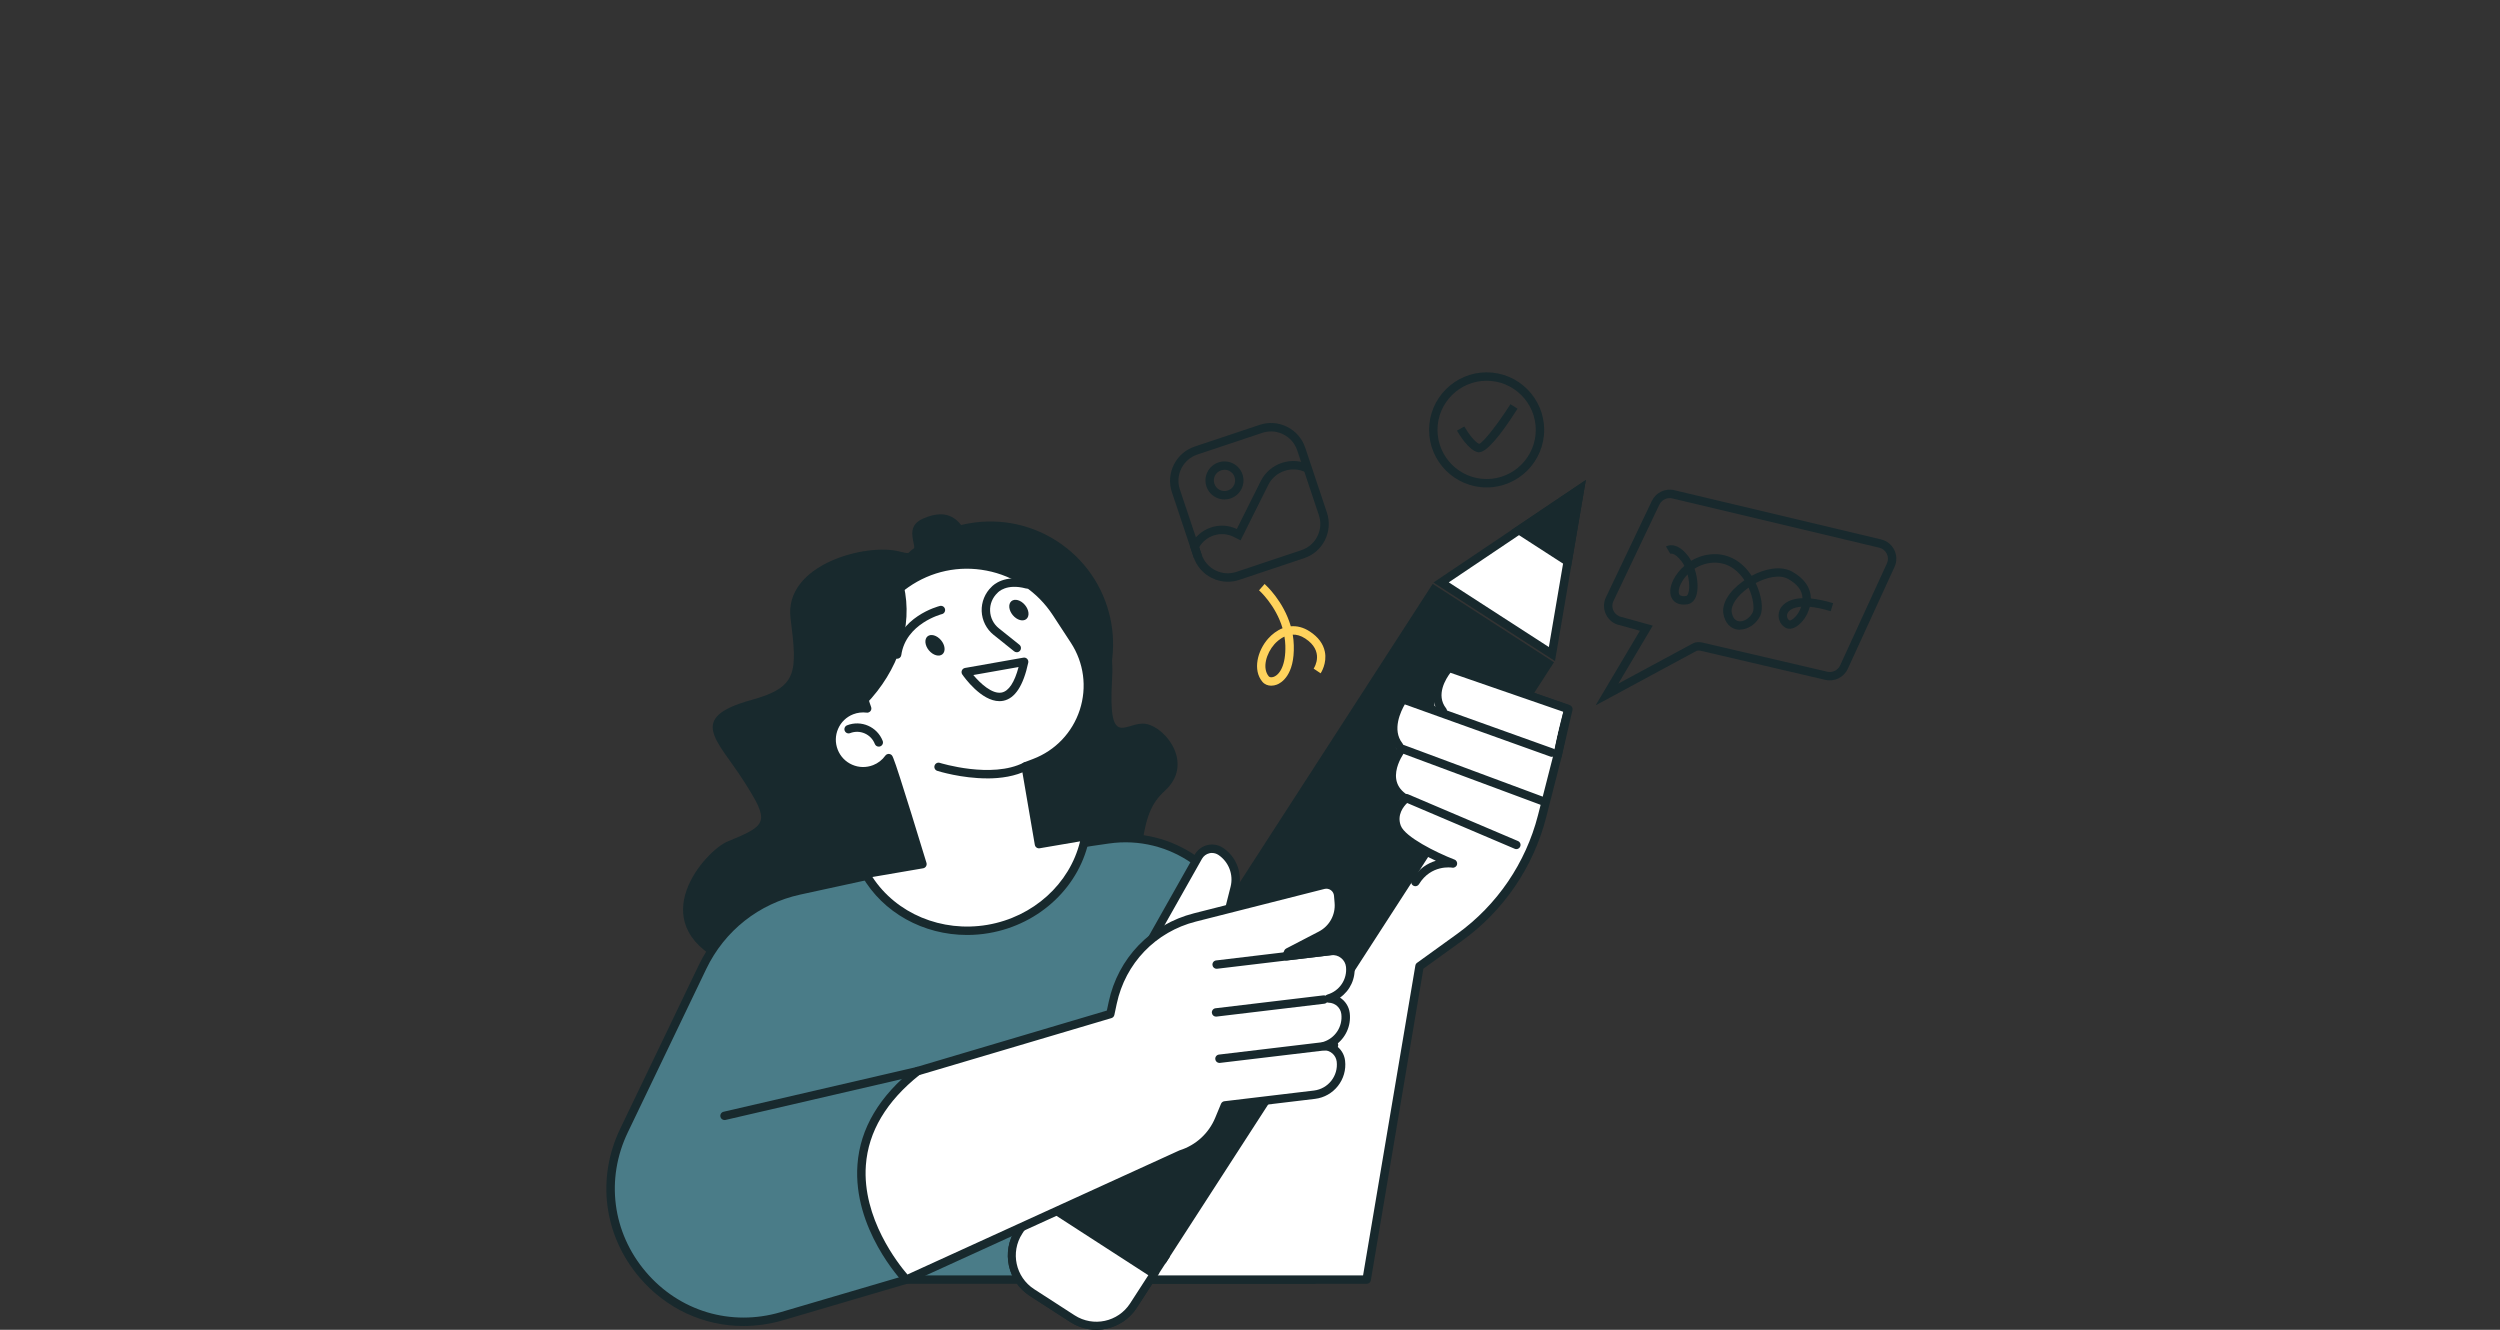 <svg width="470" height="250" viewBox="0 0 470 250" fill="none" xmlns="http://www.w3.org/2000/svg">
<rect x="0" y="0" width="470" height="250" fill="#333333" stroke="none"/>
<g clip-path="url(#clip0_542_17421)">
<path d="M219.015 148.654C216.398 151.051 214.847 153.89 214.317 163.887C213.242 184.395 155.095 190.382 136.035 180.923C120.604 173.267 132.713 159.869 136.77 158.209C144.394 155.084 144.758 154.57 139.807 146.804C134.848 139.037 129.027 134.972 141.278 131.587C149.939 129.198 149.923 126.478 148.626 116.275C147.329 106.065 162.965 102.031 169.141 103.692C175.318 105.353 168.461 99.73 173.523 97.499C178.585 95.269 180.435 98.132 181.693 100.18C182.951 102.229 194.118 101.224 197.677 108.778C201.236 116.331 209.896 113.942 209.074 127.68C208.251 141.426 211.755 135.383 215.504 136.103C219.253 136.823 224.504 143.632 219.015 148.647V148.654Z" fill="#18292D"/>
<path d="M166.65 163.848L150.326 167.399C142.346 169.131 135.607 174.453 132.072 181.817L117.314 212.535C107.91 232.11 126.148 253.575 146.988 247.445L170.391 240.564H247.005L233.663 175.561C231.266 163.871 220.17 156.081 208.362 157.797L166.642 163.855L166.65 163.848Z" fill="#4A7C88"/>
<path d="M139.76 249.288C132.333 249.288 125.247 246.069 120.209 240.145C113.494 232.244 112.11 221.536 116.602 212.195L131.352 181.485C135.022 173.845 141.871 168.435 150.152 166.632L166.476 163.081C166.476 163.081 166.516 163.081 166.531 163.073L208.251 157.014C220.455 155.235 231.962 163.318 234.438 175.403L247.78 240.406C247.828 240.644 247.772 240.881 247.622 241.063C247.472 241.245 247.25 241.355 247.005 241.355H170.51L147.218 248.205C144.742 248.932 142.235 249.288 139.767 249.288H139.76ZM166.784 164.631L150.484 168.174C142.686 169.866 136.232 174.968 132.776 182.165L118.034 212.875C113.818 221.646 115.115 231.699 121.419 239.117C127.722 246.528 137.434 249.431 146.767 246.686L170.169 239.805C170.241 239.782 170.32 239.774 170.391 239.774H246.04L232.895 175.719C230.586 164.457 219.861 156.935 208.48 158.58L166.784 164.631Z" fill="#18292D"/>
<path d="M292.83 142.011L289.895 153.479C287.554 162.63 282.081 170.673 274.418 176.202L266.864 181.651L256.923 240.565H210.078L233.852 174.454L272.44 125.466L294.593 133.256L292.837 142.011H292.83Z" fill="white"/>
<path d="M256.923 241.355H210.07C209.809 241.355 209.572 241.229 209.422 241.023C209.271 240.81 209.24 240.541 209.327 240.304L233.101 174.193C233.133 174.113 233.172 174.034 233.228 173.971L271.815 124.983C272.021 124.714 272.377 124.619 272.701 124.73L294.854 132.52C295.226 132.647 295.447 133.034 295.368 133.422L293.612 142.177C293.612 142.177 293.612 142.201 293.605 142.217L290.67 153.685C288.29 163.001 282.682 171.227 274.892 176.85L267.6 182.109L257.714 240.707C257.65 241.087 257.318 241.363 256.931 241.363L256.923 241.355ZM211.201 239.774H256.258L266.089 181.516C266.121 181.311 266.24 181.129 266.406 181.01L273.959 175.561C281.456 170.151 286.842 162.242 289.136 153.281L292.062 141.837L293.684 133.778L272.717 126.407L234.564 174.849L211.217 239.782L211.201 239.774Z" fill="#18292D"/>
<path d="M193.604 243.633L201.204 248.545C205.404 251.258 211.004 250.055 213.716 245.856L292.15 124.509L269.348 109.766L190.915 231.121C188.202 235.321 189.404 240.921 193.604 243.633Z" fill="#18292D"/>
<path d="M197.39 221.6L196.532 222.928L219.121 237.531L219.98 236.202L197.39 221.6Z" fill="#18292D"/>
<path d="M191.553 231.52L195.384 225.594L216.923 239.519L213.094 245.441L213.094 245.441C210.606 249.292 205.471 250.395 201.619 247.907C201.619 247.907 201.619 247.907 201.619 247.907L194.019 242.995L194.019 242.995C190.167 240.508 189.064 235.372 191.553 231.52Z" fill="white" stroke="#18292D" stroke-width="1.5"/>
<path d="M270.922 109.497L297.053 91.924L291.754 122.958L270.922 109.497Z" fill="white"/>
<path d="M295.962 93.608L291.185 121.645L272.369 109.482L295.969 93.608H295.962ZM298.144 90.239L269.49 109.513L292.339 124.279L298.144 90.239Z" fill="#18292D"/>
<path d="M284.114 99.667L295.298 106.895L298.137 90.231L284.114 99.667Z" fill="#18292D"/>
<path d="M283.536 164.765C287.412 159.015 291.627 142.66 291.801 141.972L293.881 133.92C294.016 133.406 293.747 132.908 293.272 132.75L273.144 126.241C272.764 126.122 272.345 126.241 272.06 126.557C270.842 127.917 269.158 130.796 269.806 133.485L265.164 131.919C264.745 131.777 264.262 131.943 263.993 132.323C263.835 132.544 260.197 137.78 263.052 141.568C262.372 142.66 261.265 144.795 261.502 146.978C261.644 148.259 262.23 149.343 263.218 150.221C262.245 151.439 261.391 153.321 262.127 155.425C262.846 157.481 268.573 160.55 271.222 161.791C269.972 162.337 266.856 163.99 265.931 165.872C265.662 166.418 279.289 171.084 283.544 164.773L283.536 164.765Z" fill="white"/>
<path d="M291.762 142.296C291.675 142.296 291.58 142.28 291.493 142.248L264.104 132.425C263.353 133.715 261.668 137.21 263.637 139.717C263.906 140.057 263.851 140.556 263.503 140.825C263.155 141.094 262.665 141.03 262.396 140.69C259.216 136.649 262.957 131.231 263.123 131.002C263.329 130.709 263.701 130.59 264.041 130.709L292.031 140.746C292.442 140.896 292.655 141.347 292.505 141.758C292.386 142.082 292.086 142.28 291.762 142.28V142.296Z" fill="#18292D"/>
<path d="M292.829 142.802C292.766 142.802 292.711 142.802 292.648 142.778C292.22 142.683 291.96 142.256 292.054 141.829L293.921 133.825L272.677 126.478C271.847 127.569 269.878 130.638 271.863 133.161C272.132 133.501 272.076 133.999 271.728 134.268C271.38 134.537 270.89 134.482 270.621 134.134C268.043 130.851 270.281 126.739 271.831 125.023C272.045 124.785 272.377 124.698 272.677 124.801L295.115 132.56C295.495 132.694 295.716 133.09 295.629 133.485L293.605 142.185C293.518 142.549 293.193 142.794 292.837 142.794L292.829 142.802Z" fill="#18292D"/>
<path d="M289.998 151.383C289.903 151.383 289.816 151.367 289.721 151.336L263.843 141.711C263.282 142.588 262.214 144.55 262.483 146.44C262.641 147.547 263.218 148.457 264.254 149.216C264.61 149.477 264.682 149.967 264.428 150.323C264.167 150.679 263.677 150.75 263.321 150.497C261.937 149.485 261.13 148.196 260.917 146.662C260.474 143.466 262.823 140.406 262.918 140.271C263.131 140.002 263.495 139.899 263.819 140.018L290.275 149.857C290.686 150.007 290.892 150.466 290.742 150.877C290.623 151.193 290.322 151.391 289.998 151.391V151.383Z" fill="#18292D"/>
<path d="M266.089 166.608C265.947 166.608 265.804 166.568 265.678 166.489C265.306 166.26 265.187 165.778 265.417 165.398C266.73 163.262 268.446 162.266 269.941 161.823C266.967 160.439 262.744 158.122 261.858 155.796C260.719 152.799 262.704 150.308 263.922 149.414C264.151 149.248 264.444 149.216 264.705 149.319L285.379 158.114C285.782 158.288 285.972 158.746 285.798 159.15C285.624 159.553 285.166 159.743 284.762 159.569L264.547 150.964C263.89 151.589 262.57 153.179 263.353 155.235C264.159 157.347 269.972 160.265 273.444 161.602C273.824 161.744 274.03 162.163 273.919 162.551C273.808 162.946 273.421 163.191 273.017 163.12C272.859 163.096 269.047 162.503 266.769 166.228C266.619 166.474 266.358 166.608 266.097 166.608H266.089Z" fill="#18292D"/>
<path d="M215.132 179.064L225.287 161.064C226.133 159.569 228.071 159.102 229.495 160.059C231.725 161.546 232.777 164.283 232.12 166.877L230.325 173.995L215.132 179.064Z" fill="white"/>
<path d="M215.132 179.855C214.903 179.855 214.673 179.753 214.523 179.571C214.317 179.318 214.286 178.962 214.444 178.677L224.599 160.676C225.113 159.775 225.983 159.118 226.987 158.873C228 158.628 229.075 158.825 229.937 159.403C232.437 161.072 233.623 164.156 232.887 167.075L231.092 174.193C231.029 174.454 230.831 174.667 230.578 174.746L215.385 179.816C215.306 179.848 215.219 179.855 215.132 179.855ZM227.865 160.352C227.699 160.352 227.525 160.368 227.359 160.415C226.766 160.558 226.276 160.929 225.975 161.451L216.824 177.665L229.661 173.386L231.353 166.695C231.923 164.425 231.005 162.029 229.06 160.724C228.696 160.486 228.284 160.36 227.865 160.36V160.352Z" fill="#18292D"/>
<path d="M224.654 172.461L248.84 166.323C250.177 165.983 251.497 166.924 251.616 168.3L251.735 169.645C251.956 172.2 250.612 174.628 248.342 175.806L242.204 178.993L241.888 179.761L250.2 178.764C252.011 178.55 253.664 179.84 253.862 181.651C254.155 184.419 252.407 186.926 249.821 187.685C251.41 187.709 252.787 188.895 252.976 190.517C253.309 193.309 251.553 195.855 248.943 196.63C250.532 196.654 251.909 197.84 252.098 199.462C252.47 202.578 250.248 205.409 247.132 205.781L230.293 207.798L229.202 210.432C227.905 213.563 225.295 215.96 222.068 216.98L170.399 240.549C170.399 240.549 150.033 219.068 172.519 201.344C172.59 201.289 172.685 201.297 172.764 201.273L208.765 190.596L209.208 188.508C210.877 180.646 216.864 174.414 224.654 172.445V172.461Z" fill="white"/>
<path d="M170.391 241.356C170.177 241.356 169.972 241.269 169.814 241.11C169.426 240.699 160.331 230.963 161.201 218.965C161.691 212.148 165.337 206.01 172.02 200.743C172.218 200.585 172.431 200.545 172.534 200.529L208.085 189.987L208.433 188.365C210.173 180.148 216.318 173.766 224.457 171.701L248.642 165.564C249.504 165.35 250.414 165.516 251.141 166.031C251.869 166.545 252.328 167.351 252.407 168.237L252.518 169.582C252.763 172.461 251.268 175.181 248.705 176.518L244.601 178.653L250.097 177.997C251.197 177.87 252.272 178.171 253.134 178.859C253.989 179.539 254.519 180.504 254.637 181.587C254.89 183.968 253.807 186.23 251.924 187.551C252.905 188.176 253.601 189.228 253.751 190.446C254.044 192.866 252.96 195.159 251.054 196.496C252.035 197.121 252.731 198.165 252.873 199.391C253.301 202.934 250.754 206.169 247.211 206.588L230.831 208.549L229.922 210.756C228.538 214.093 225.777 216.64 222.345 217.747L170.723 241.3C170.62 241.348 170.51 241.371 170.391 241.371V241.356ZM172.89 202.072C166.642 207.031 163.241 212.749 162.783 219.068C162.055 229.025 168.904 237.646 170.597 239.608L221.728 216.276C221.728 216.276 221.783 216.252 221.815 216.245C224.828 215.288 227.248 213.065 228.459 210.147L229.55 207.513C229.661 207.252 229.906 207.062 230.183 207.031L247.021 205.022C249.702 204.697 251.616 202.262 251.3 199.58C251.157 198.378 250.129 197.461 248.911 197.445C248.524 197.445 248.191 197.144 248.136 196.765C248.081 196.377 248.318 196.013 248.698 195.903C250.991 195.223 252.454 193.016 252.17 190.643C252.027 189.441 250.999 188.524 249.781 188.508C249.394 188.508 249.061 188.207 249.006 187.828C248.951 187.44 249.188 187.068 249.568 186.966C251.837 186.293 253.301 184.11 253.047 181.769C252.976 181.113 252.652 180.528 252.13 180.109C251.6 179.681 250.928 179.492 250.263 179.579L241.951 180.575C241.666 180.607 241.398 180.488 241.224 180.267C241.057 180.045 241.018 179.745 241.121 179.484L241.437 178.717C241.508 178.543 241.635 178.4 241.801 178.321L247.938 175.134C249.931 174.098 251.102 171.978 250.904 169.74L250.793 168.395C250.754 167.968 250.54 167.589 250.192 167.343C249.844 167.098 249.409 167.011 248.998 167.122L224.812 173.259C217.259 175.173 211.565 181.097 209.944 188.721L209.501 190.809C209.437 191.094 209.232 191.323 208.955 191.403L172.953 202.08C172.953 202.08 172.898 202.095 172.866 202.103L172.89 202.072Z" fill="#18292D"/>
<path d="M228.616 191.126C228.221 191.126 227.881 190.833 227.833 190.43C227.778 189.995 228.094 189.599 228.522 189.552L248.784 187.132C249.227 187.076 249.615 187.393 249.662 187.82C249.718 188.255 249.401 188.65 248.974 188.698L228.711 191.118C228.711 191.118 228.648 191.118 228.616 191.118V191.126Z" fill="#18292D"/>
<path d="M228.727 182.133C228.332 182.133 227.992 181.841 227.944 181.437C227.889 181.002 228.205 180.607 228.632 180.559L250.168 177.989C250.611 177.934 250.999 178.25 251.046 178.677C251.102 179.112 250.785 179.507 250.358 179.555L228.822 182.125C228.822 182.125 228.759 182.125 228.727 182.125V182.133Z" fill="#18292D"/>
<path d="M229.258 199.833C228.862 199.833 228.522 199.541 228.475 199.137C228.419 198.702 228.736 198.307 229.163 198.26L250.699 195.689C251.142 195.634 251.529 195.95 251.577 196.377C251.632 196.812 251.316 197.208 250.889 197.255L229.352 199.826C229.352 199.826 229.289 199.826 229.258 199.826V199.833Z" fill="#18292D"/>
<path d="M136.209 210.566C135.853 210.566 135.52 210.321 135.441 209.957C135.346 209.53 135.607 209.103 136.035 209.008L172.345 200.593C172.772 200.498 173.199 200.759 173.294 201.186C173.389 201.613 173.128 202.04 172.7 202.135L136.39 210.55C136.327 210.566 136.272 210.574 136.209 210.574V210.566Z" fill="#18292D"/>
<path d="M230.199 93.901C229.653 93.901 229.107 93.774 228.609 93.521C227.755 93.094 227.114 92.359 226.814 91.457C226.513 90.555 226.576 89.582 227.003 88.728C227.431 87.874 228.166 87.234 229.068 86.933C229.977 86.632 230.942 86.696 231.796 87.123C232.65 87.55 233.291 88.285 233.592 89.187C233.892 90.097 233.829 91.061 233.402 91.916C232.975 92.77 232.239 93.41 231.338 93.711C230.966 93.838 230.578 93.901 230.199 93.901ZM230.199 88.325C229.985 88.325 229.772 88.357 229.566 88.428C229.06 88.594 228.649 88.95 228.411 89.432C228.174 89.907 228.134 90.453 228.308 90.951C228.475 91.457 228.83 91.868 229.313 92.106C229.787 92.343 230.333 92.382 230.839 92.208C231.345 92.042 231.757 91.686 231.994 91.204C232.231 90.729 232.271 90.184 232.097 89.677C231.931 89.171 231.575 88.76 231.092 88.523C230.816 88.38 230.507 88.309 230.207 88.309L230.199 88.325Z" fill="#18292D"/>
<path d="M224.449 104.894L223.729 102.735L223.879 102.443C225.469 99.255 229.321 97.935 232.524 99.453L237.008 90.469C238.693 87.084 242.829 85.699 246.214 87.392L245.51 88.808C242.908 87.511 239.729 88.57 238.424 91.18L233.236 101.581L231.938 100.932C229.59 99.761 226.742 100.639 225.445 102.878L225.959 104.404L224.457 104.902L224.449 104.894Z" fill="#18292D"/>
<path d="M230.823 109.371C229.787 109.371 228.759 109.134 227.802 108.651C226.181 107.844 224.971 106.452 224.393 104.728L220.32 92.541C219.743 90.824 219.877 88.981 220.684 87.36C221.491 85.739 222.883 84.529 224.607 83.951L236.795 79.878C238.511 79.301 240.354 79.435 241.975 80.242C243.596 81.049 244.806 82.441 245.384 84.165L249.457 96.353C250.034 98.069 249.9 99.912 249.093 101.533C248.286 103.154 246.894 104.364 245.17 104.942L232.982 109.015C232.279 109.252 231.551 109.371 230.823 109.371ZM238.946 81.112C238.392 81.112 237.831 81.199 237.293 81.381L225.105 85.454C223.784 85.897 222.717 86.822 222.1 88.064C221.475 89.306 221.38 90.722 221.823 92.034L225.896 104.222C226.339 105.543 227.264 106.611 228.506 107.228C229.748 107.852 231.163 107.947 232.476 107.504L244.664 103.431C245.985 102.988 247.052 102.063 247.669 100.821C248.294 99.579 248.389 98.164 247.946 96.851L243.873 84.663C243.43 83.342 242.505 82.275 241.263 81.658C240.528 81.294 239.737 81.104 238.946 81.104V81.112Z" fill="#18292D"/>
<path d="M239.009 128.914C238.345 128.914 237.736 128.661 237.332 128.178C235.466 125.972 236.407 122.318 238.408 120.064C239.128 119.249 240.061 118.529 241.121 118.11C239.847 113.784 236.739 111.008 236.7 110.976L237.744 109.79C237.917 109.94 241.295 112.962 242.671 117.746C243.802 117.644 245.012 117.913 246.254 118.727C247.82 119.755 248.769 121.029 249.069 122.5C249.52 124.698 248.334 126.51 248.278 126.581L246.965 125.703C247.179 125.371 248.974 122.397 245.384 120.04C244.545 119.486 243.723 119.281 243.035 119.312C243.145 119.953 243.216 120.609 243.232 121.298C243.414 126.968 240.844 128.408 240.053 128.708C239.705 128.843 239.349 128.906 239.017 128.906L239.009 128.914ZM241.477 119.684C240.559 120.103 239.887 120.776 239.586 121.116C238.068 122.832 237.237 125.624 238.534 127.158C238.669 127.316 239.025 127.411 239.476 127.237C240.599 126.802 241.753 125.031 241.643 121.353C241.627 120.783 241.564 120.222 241.477 119.684Z" fill="#FFD35C"/>
<path d="M299.963 132.623L308.299 118.585L304.519 117.533C303.443 117.335 302.478 116.615 301.956 115.579C301.427 114.543 301.411 113.341 301.917 112.289L310.553 94.162C311.305 92.596 313.069 91.75 314.761 92.153L353.657 101.414C354.741 101.675 355.642 102.395 356.133 103.4C356.623 104.404 356.639 105.559 356.172 106.579L347.378 125.75C346.642 127.348 344.87 128.218 343.154 127.814L319.665 122.334C319.435 122.278 319.198 122.286 318.977 122.349L299.963 132.615V132.623ZM311.969 94.85L303.34 112.977C303.048 113.578 303.056 114.266 303.364 114.868C303.665 115.461 304.218 115.88 304.875 115.998L310.72 117.62L304.25 128.518L318.431 120.87C318.953 120.696 319.506 120.673 320.036 120.799L343.526 126.28C344.507 126.509 345.527 126.011 345.946 125.094L354.741 105.922C355.01 105.337 355.002 104.673 354.717 104.103C354.432 103.526 353.918 103.115 353.293 102.965L314.397 93.703C313.432 93.474 312.412 93.956 311.977 94.858L311.969 94.85Z" fill="#18292D"/>
<path d="M327.115 118.395C326.981 118.395 326.838 118.387 326.704 118.371C325.32 118.189 324.339 117.137 324.015 115.484C323.627 113.531 325.003 111.214 327.677 109.284C327.771 109.221 327.858 109.157 327.953 109.086C326.941 107.544 325.177 105.78 322.385 105.78C322.346 105.78 322.306 105.78 322.259 105.78C320.867 105.804 319.617 106.255 318.581 106.911C319.206 108.778 319.356 110.921 318.811 112.234C318.478 113.033 317.901 113.523 317.181 113.618C315.607 113.832 314.824 113.238 314.445 112.701C313.804 111.807 313.867 110.446 314.603 108.983C315.062 108.074 315.758 107.164 316.659 106.381C316.501 106.065 316.319 105.772 316.122 105.511C314.793 103.779 314.018 104.103 314.01 104.103L313.203 102.743C313.282 102.696 315.117 101.588 317.379 104.546C317.585 104.815 317.775 105.116 317.949 105.432C319.166 104.697 320.614 104.214 322.227 104.183C325.035 104.119 327.566 105.575 329.298 108.248C331.813 106.911 334.826 106.271 336.993 107.504C339.255 108.794 340.426 110.518 340.449 112.519C341.604 112.629 342.988 112.898 344.633 113.397L344.175 114.907C342.624 114.441 341.319 114.18 340.244 114.077C340.133 114.504 339.967 114.939 339.761 115.39C339.168 116.655 338.069 117.778 337.08 118.102C336.455 118.316 335.989 118.181 335.712 118.031C334.557 117.422 334.059 115.951 334.573 114.694C334.826 114.069 335.767 112.574 338.868 112.455C338.82 111.04 337.942 109.853 336.21 108.865C334.589 107.939 332.137 108.525 330.073 109.616C331.172 111.91 331.56 114.472 330.919 115.777C330.16 117.327 328.61 118.363 327.107 118.363L327.115 118.395ZM328.728 110.478C328.689 110.51 328.649 110.533 328.61 110.565C326.506 112.076 325.32 113.887 325.573 115.176C325.707 115.856 326.047 116.687 326.917 116.797C327.866 116.932 328.997 116.18 329.519 115.113C329.844 114.448 329.638 112.455 328.736 110.478H328.728ZM338.615 114.069C337.112 114.18 336.305 114.702 336.044 115.326C335.815 115.896 336.076 116.465 336.463 116.663C336.74 116.695 337.76 115.991 338.346 114.741C338.456 114.512 338.543 114.29 338.623 114.069H338.615ZM317.268 107.995C316.738 108.533 316.319 109.118 316.027 109.703C315.52 110.715 315.52 111.483 315.742 111.791C315.987 112.131 316.62 112.099 316.976 112.052C317.118 112.036 317.253 111.886 317.355 111.625C317.68 110.842 317.632 109.387 317.26 107.979L317.268 107.995Z" fill="#18292D"/>
<path d="M279.487 91.639C273.524 91.639 268.667 86.783 268.667 80.82C268.667 74.856 273.524 70 279.487 70C285.45 70 290.306 74.856 290.306 80.82C290.306 86.783 285.45 91.639 279.487 91.639ZM279.487 71.582C274.394 71.582 270.249 75.726 270.249 80.82C270.249 85.913 274.394 90.057 279.487 90.057C284.58 90.057 288.725 85.913 288.725 80.82C288.725 75.726 284.58 71.582 279.487 71.582Z" fill="#18292D"/>
<path d="M278.04 85.035C277.984 85.035 277.937 85.035 277.889 85.019C276.141 84.727 274.267 81.587 273.911 80.962L275.287 80.179C276.118 81.626 277.415 83.24 278.087 83.445C278.981 83.105 281.82 79.356 283.963 75.987L285.3 76.833C281.836 82.275 279.4 85.027 278.048 85.027L278.04 85.035Z" fill="#18292D"/>
<path d="M205.024 134.437C212.383 124.035 209.917 109.638 199.515 102.279C189.114 94.919 174.716 97.386 167.357 107.787C159.998 118.188 162.464 132.586 172.866 139.945C183.267 147.304 197.665 144.838 205.024 134.437Z" fill="#18292D"/>
<path d="M160.117 133.548C161.082 133.169 162.086 133.066 163.043 133.192C159.864 124.675 162.798 115.018 170.328 109.75C179.605 103.265 192.409 105.741 198.602 115.215L201.995 120.404C207.421 128.708 203.782 139.891 194.521 143.419L192.836 144.059L195.344 158.691L204.083 157.196C202.525 165.785 195.383 172.998 185.79 174.643C176.196 176.288 167.069 171.867 162.735 164.283L173.428 162.448C173.428 162.448 168.034 144.692 167.227 142.849L167.085 142.517C166.436 143.411 165.543 144.138 164.435 144.573C161.39 145.76 157.95 144.257 156.764 141.212C155.577 138.167 157.08 134.727 160.125 133.54L160.117 133.548Z" fill="white"/>
<path d="M181.803 175.774C173.618 175.774 165.993 171.614 162.039 164.678C161.912 164.457 161.897 164.18 162.007 163.95C162.118 163.721 162.331 163.555 162.592 163.508L172.4 161.831C170.699 156.247 167.852 147.025 166.8 144.02C166.191 144.581 165.487 145.024 164.704 145.325C161.256 146.669 157.357 144.961 156.012 141.513C155.364 139.844 155.395 138.017 156.115 136.372C156.835 134.727 158.156 133.469 159.824 132.813C160.497 132.552 161.201 132.402 161.912 132.362C159.231 123.749 162.403 114.322 169.869 109.11C174.535 105.851 180.174 104.649 185.766 105.733C191.349 106.816 196.142 110.035 199.258 114.796L202.651 119.985C205.372 124.145 206.044 129.238 204.51 133.96C202.976 138.681 199.432 142.406 194.79 144.17L193.714 144.581L195.976 157.789L203.933 156.429C204.194 156.382 204.447 156.469 204.629 156.65C204.811 156.832 204.89 157.093 204.842 157.346C203.181 166.505 195.573 173.773 185.908 175.426C184.532 175.664 183.156 175.774 181.803 175.774ZM164.008 164.868C168.493 171.749 177.034 175.339 185.647 173.868C194.26 172.389 201.117 166.157 203.055 158.177L195.462 159.474C195.256 159.514 195.043 159.458 194.869 159.34C194.695 159.221 194.584 159.031 194.545 158.825L192.038 144.194C191.974 143.822 192.18 143.458 192.536 143.324L194.22 142.683C198.412 141.086 201.607 137.724 202.999 133.461C204.383 129.198 203.774 124.595 201.323 120.839L197.93 115.65C195.051 111.245 190.622 108.271 185.465 107.275C180.301 106.278 175.081 107.386 170.77 110.399C163.581 115.429 160.702 124.682 163.771 132.916C163.866 133.177 163.818 133.469 163.652 133.683C163.478 133.896 163.209 134.015 162.933 133.975C162.078 133.865 161.201 133.975 160.402 134.284C159.128 134.782 158.116 135.747 157.57 137.005C157.017 138.262 156.993 139.654 157.491 140.935C157.989 142.209 158.954 143.221 160.212 143.767C161.469 144.32 162.861 144.344 164.143 143.846C165.06 143.49 165.859 142.873 166.436 142.066C166.602 141.837 166.879 141.71 167.164 141.742C167.449 141.774 167.694 141.948 167.804 142.209L167.947 142.541C168.761 144.407 173.958 161.499 174.179 162.226C174.242 162.44 174.211 162.677 174.092 162.875C173.973 163.065 173.776 163.199 173.554 163.239L164.008 164.876V164.868Z" fill="#18292D"/>
<path d="M165.203 140.366C164.886 140.366 164.586 140.176 164.467 139.86C163.748 138.017 161.667 137.107 159.825 137.827C159.421 137.985 158.963 137.788 158.804 137.376C158.646 136.973 158.844 136.514 159.255 136.356C161.913 135.32 164.91 136.633 165.946 139.29C166.104 139.694 165.907 140.152 165.495 140.311C165.4 140.35 165.306 140.366 165.211 140.366H165.203Z" fill="#18292D"/>
<path d="M191.144 122.618C190.97 122.618 190.796 122.563 190.654 122.444L186.802 119.36C185.442 118.268 184.627 116.647 184.556 114.907C184.493 113.183 185.173 111.506 186.422 110.32C186.739 109.98 188.882 107.916 193.264 109.094C193.683 109.205 193.936 109.64 193.825 110.067C193.714 110.486 193.279 110.739 192.852 110.628C189.206 109.648 187.648 111.332 187.585 111.403C187.569 111.419 187.545 111.443 187.53 111.459C186.596 112.337 186.082 113.57 186.138 114.852C186.185 116.133 186.786 117.327 187.791 118.126L191.642 121.21C191.982 121.479 192.038 121.978 191.769 122.326C191.611 122.523 191.381 122.626 191.152 122.626L191.144 122.618Z" fill="#18292D"/>
<path d="M174.939 122.587C175.824 123.393 176.916 123.473 177.375 122.777C177.841 122.073 177.501 120.855 176.615 120.048C175.73 119.241 174.638 119.162 174.179 119.858C173.721 120.554 174.053 121.78 174.939 122.587Z" fill="#18292D"/>
<path d="M190.709 115.967C191.595 116.774 192.686 116.853 193.153 116.157C193.62 115.453 193.28 114.235 192.394 113.428C191.508 112.621 190.417 112.542 189.95 113.238C189.483 113.942 189.823 115.16 190.709 115.967Z" fill="#18292D"/>
<path d="M192.544 124.414L181.566 126.351C181.566 126.351 189.657 138.064 192.544 124.414Z" fill="white"/>
<path d="M187.894 131.816C184.485 131.816 181.29 127.348 180.91 126.802C180.76 126.581 180.728 126.296 180.831 126.051C180.934 125.806 181.155 125.624 181.424 125.576L192.402 123.638C192.663 123.591 192.924 123.678 193.106 123.868C193.287 124.058 193.367 124.327 193.311 124.58C192.394 128.898 190.82 131.31 188.629 131.745C188.384 131.793 188.139 131.816 187.894 131.816ZM182.982 126.905C184.279 128.455 186.51 130.551 188.321 130.195C189.649 129.926 190.733 128.281 191.492 125.402L182.982 126.905Z" fill="#18292D"/>
<path d="M162.782 132.41C160.109 124.255 162.917 115.231 169.9 110.075C171.719 117.794 168.88 126.098 162.782 132.41Z" fill="#18292D"/>
<path d="M168.667 123.836C168.667 123.836 168.596 123.836 168.556 123.836C168.121 123.773 167.821 123.377 167.884 122.942C168.865 115.943 176.386 113.997 176.702 113.918C177.122 113.816 177.557 114.069 177.659 114.496C177.762 114.923 177.509 115.35 177.082 115.453C177.011 115.469 170.28 117.224 169.442 123.164C169.387 123.559 169.047 123.844 168.659 123.844L168.667 123.836Z" fill="#18292D"/>
<path d="M185.576 146.337C180.791 146.337 176.489 145.009 176.212 144.922C175.793 144.787 175.563 144.344 175.698 143.933C175.832 143.514 176.275 143.284 176.686 143.419C176.781 143.451 186.454 146.44 192.465 143.371C192.852 143.174 193.327 143.324 193.524 143.719C193.722 144.107 193.572 144.582 193.176 144.779C190.867 145.958 188.146 146.345 185.568 146.345L185.576 146.337Z" fill="#18292D"/>
</g>
<defs>
<clipPath id="clip0_542_17421">
<rect width="242.505" height="180" fill="white" transform="translate(114 70)"/>
</clipPath>
</defs>
</svg>
